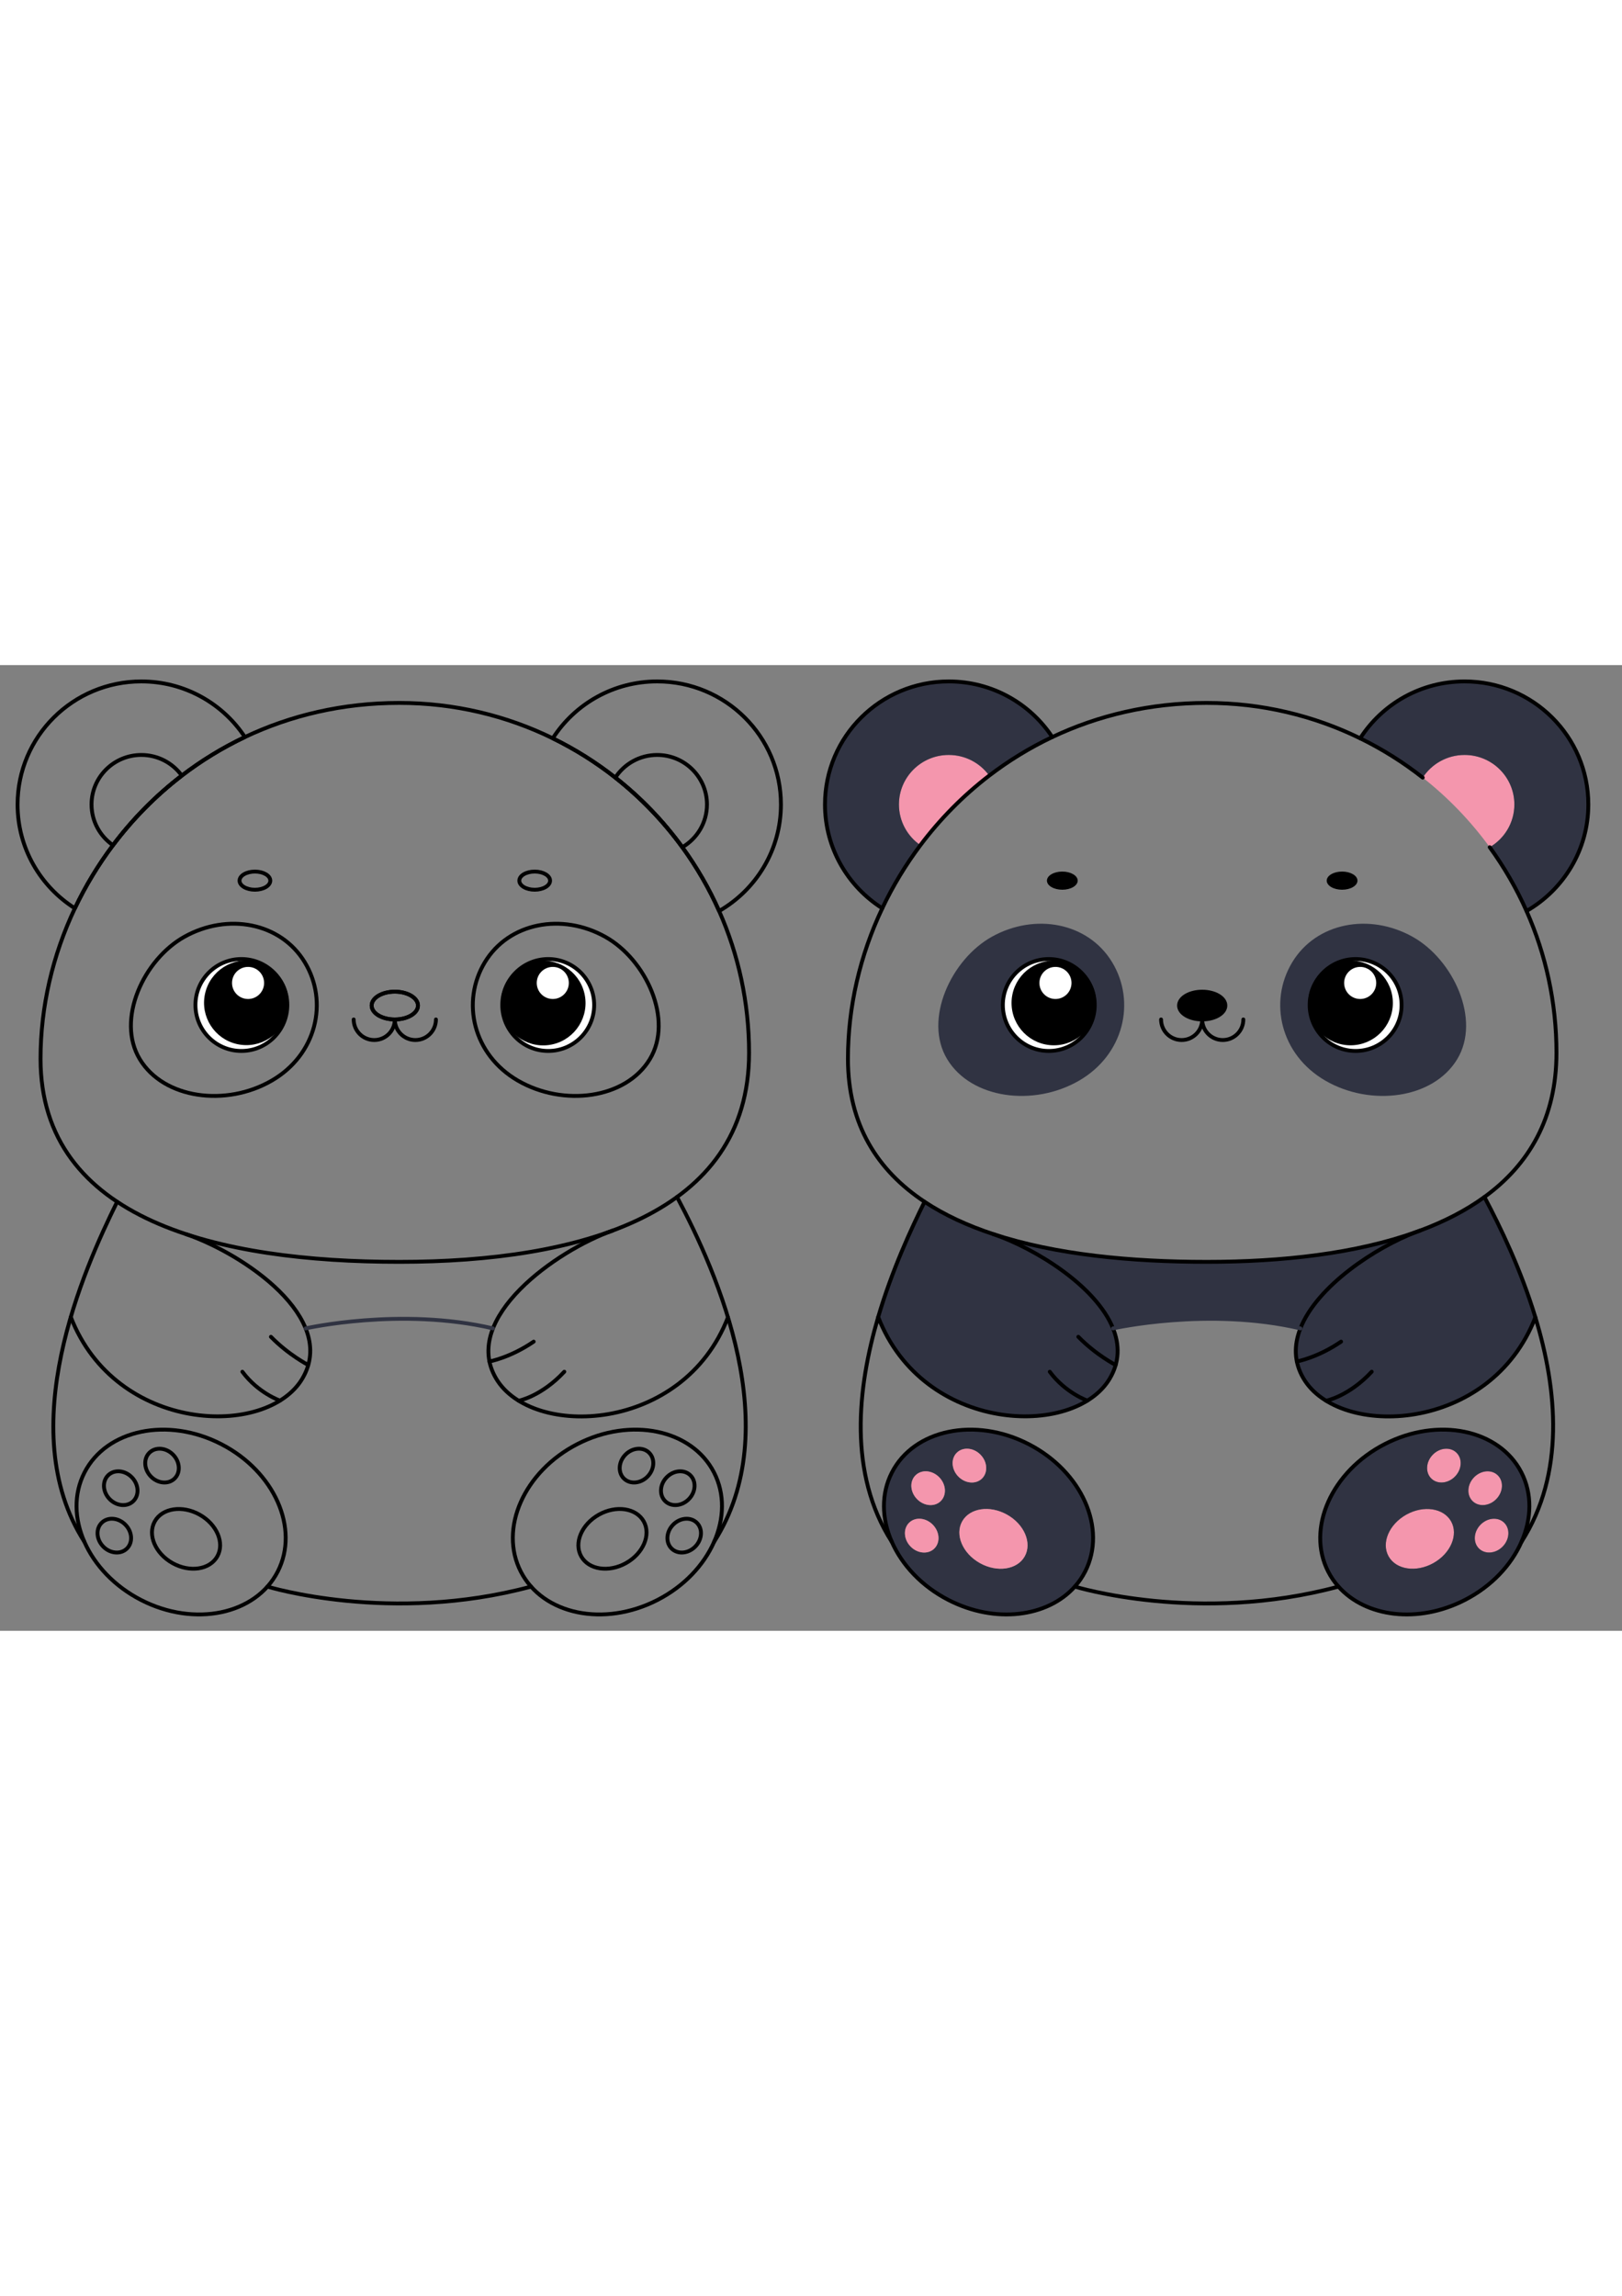 <?xml version="1.0" encoding="utf-8"?>
<!-- Generator: Adobe Illustrator 27.5.0, SVG Export Plug-In . SVG Version: 6.00 Build 0)  -->
<svg xmlns="http://www.w3.org/2000/svg" xmlns:xlink="http://www.w3.org/1999/xlink" viewBox="0 0 4200 2500" width="595" height="842" preserveAspectRatio="xMidYMid meet" data-scaled="true">
<rect x="0" y="0" width="4200" height="2500" fill="#808080" stroke="none"/>
<g>
	<path style="fill:none;stroke:#000000;stroke-width:10;stroke-linecap:round;stroke-linejoin:round;stroke-miterlimit:10;" d="
		M634.116,186.333c-58.531,27.75-113.151,61.371-163.355,99.793c-67.856,52.046-127.655,112.918-178.205,180.161
		c-38.418,51.125-71.466,105.938-98.678,163.353c-89.2-56.537-148.383-155.79-148.383-268.788
		c0-175.938,143.47-318.564,320.486-318.564C478.172,42.288,576.889,99.59,634.116,186.333z"/>
	<path style="fill:none;stroke:#000000;stroke-width:10;stroke-linecap:round;stroke-linejoin:round;stroke-miterlimit:10;" d="
		M470.761,286.126c-67.856,52.046-127.655,112.918-178.205,180.161c-33.584-23.183-55.536-61.756-55.536-105.435
		c0-70.775,57.725-128.195,128.961-128.195C409.16,232.657,447.388,253.769,470.761,286.126z"/>
	<path style="fill:none;stroke:#000000;stroke-width:10;stroke-linecap:round;stroke-linejoin:round;stroke-miterlimit:10;" d="
		M2022.148,360.853c0,117.832-64.365,220.734-160.053,275.815c-25.983-58.575-58.033-113.881-95.302-165.161
		c-49.244-67.745-107.697-128.421-173.486-180.199c-49.972-39.306-104.204-73.5-161.93-101.714
		c56.92-88.585,156.712-147.306,270.282-147.306C1878.678,42.288,2022.148,184.914,2022.148,360.853z"/>
	<path style="fill:none;stroke:#000000;stroke-width:10;stroke-linecap:round;stroke-linejoin:round;stroke-miterlimit:10;" d="
		M1939.626,1003.746c0,419.701-439.469,541.179-905.805,541.179c-466.337,0-928.834-106.126-928.834-525.828
		c0-134.565,31.282-267.825,88.892-389.457c27.212-57.415,60.26-112.228,98.678-163.353
		c50.549-67.243,110.348-128.115,178.205-180.161c50.204-38.422,104.824-72.044,163.355-99.793
		c118.405-56.151,252.971-88.392,399.705-88.392c142.779,0,277.651,32.968,397.557,91.652
		c57.726,28.213,111.958,62.408,161.93,101.714c65.789,51.778,124.242,112.454,173.486,180.199
		c37.269,51.28,69.319,106.586,95.302,165.161C1911.954,748.971,1939.626,873.21,1939.626,1003.746z"/>
	<path style="fill:none;stroke:#000000;stroke-width:10;stroke-linecap:round;stroke-linejoin:round;stroke-miterlimit:10;" d="
		M1830.621,360.853c0,47.174-25.638,88.396-63.828,110.654c-49.244-67.745-107.697-128.421-173.486-180.199
		c22.991-35.27,62.946-58.65,108.352-58.65C1772.896,232.657,1830.621,290.077,1830.621,360.853z"/>
	<path style="fill:none;stroke:#000000;stroke-width:10;stroke-linecap:round;stroke-linejoin:round;stroke-miterlimit:10;" d="
		M303.352,1389.345c-85.782,173.493-271.734,588.381-84.943,880.084"/>
	<path style="fill:none;stroke:#000000;stroke-width:10;stroke-linecap:round;stroke-linejoin:round;stroke-miterlimit:10;" d="
		M183.304,1687.677c116.263,300.706,507.642,315.271,599.759,159.184c92.115-156.082-150.82-321.875-301.216-373.606"/>
	<path style="fill:none;stroke:#000000;stroke-width:10;stroke-linecap:round;stroke-linejoin:round;stroke-miterlimit:10;" d="
		M719.076,2346.848c-57.227,111.478-215.595,144.379-353.732,73.458c-138.128-70.901-203.725-218.761-146.503-330.235
		c57.228-111.478,215.597-144.363,353.722-73.458C710.713,2087.521,776.297,2235.377,719.076,2346.848z"/>
	<path style="fill:none;stroke:#000000;stroke-width:10;stroke-linecap:round;stroke-linejoin:round;stroke-miterlimit:10;" d="
		M562.784,2307.189c-19.326,34.672-71.267,42.557-116.011,17.613c-44.742-24.941-65.341-73.274-46.017-107.943
		c19.335-34.672,71.27-42.548,116.012-17.607C561.51,2224.197,582.116,2272.518,562.784,2307.189z"/>
	<path style="fill:none;stroke:#000000;stroke-width:10;stroke-linecap:round;stroke-linejoin:round;stroke-miterlimit:10;" d="
		M448.618,2044.525c17.834,18.629,19.253,46.216,3.175,61.597c-16.081,15.39-43.574,12.761-61.407-5.868
		c-17.832-18.637-19.251-46.215-3.172-61.609C403.294,2023.264,430.789,2025.888,448.618,2044.525z"/>
	<path style="fill:none;stroke:#000000;stroke-width:10;stroke-linecap:round;stroke-linejoin:round;stroke-miterlimit:10;" d="
		M341.746,2102.987c17.834,18.634,19.253,46.216,3.174,61.601c-16.08,15.391-43.574,12.762-61.406-5.871
		c-17.832-18.634-19.251-46.216-3.172-61.605C296.421,2081.729,323.916,2084.354,341.746,2102.987z"/>
	<path style="fill:none;stroke:#000000;stroke-width:10;stroke-linecap:round;stroke-linejoin:round;stroke-miterlimit:10;" d="
		M325.115,2225.804c17.835,18.634,19.254,46.216,3.175,61.603c-16.081,15.389-43.574,12.761-61.407-5.873
		c-17.831-18.634-19.25-46.216-3.172-61.604C279.791,2204.547,307.285,2207.171,325.115,2225.804z"/>
	<path style="fill:none;stroke:#000000;stroke-width:10;stroke-linecap:round;stroke-linejoin:round;stroke-miterlimit:10;" d="
		M1753.097,1376.994c105.618,198.707,282.926,600.731,96.135,892.435"/>
	<path style="fill:none;stroke:#000000;stroke-width:10;stroke-linecap:round;stroke-linejoin:round;stroke-miterlimit:10;" d="
		M1884.987,1688.416c-116.262,300.705-508.292,314.531-600.408,158.444c-92.115-156.082,156.978-331.875,302.104-383.001"/>
	<path style="fill:none;stroke:#000000;stroke-width:10;stroke-linecap:round;stroke-linejoin:round;stroke-miterlimit:10;" d="
		M1348.565,2346.848c57.228,111.478,215.598,144.379,353.733,73.458c138.13-70.901,203.726-218.761,146.502-330.235
		c-57.227-111.478-215.597-144.363-353.722-73.458C1356.928,2087.521,1291.345,2235.377,1348.565,2346.848z"/>
	<path style="fill:none;stroke:#000000;stroke-width:10;stroke-linecap:round;stroke-linejoin:round;stroke-miterlimit:10;" d="
		M1504.857,2307.189c19.327,34.672,71.27,42.557,116.012,17.613c44.742-24.941,65.343-73.274,46.016-107.943
		c-19.334-34.672-71.269-42.548-116.011-17.607C1506.131,2224.197,1485.524,2272.518,1504.857,2307.189z"/>
	<path style="fill:none;stroke:#000000;stroke-width:10;stroke-linecap:round;stroke-linejoin:round;stroke-miterlimit:10;" d="
		M1619.022,2044.525c-17.832,18.629-19.252,46.216-3.174,61.597c16.08,15.39,43.575,12.761,61.409-5.868
		c17.83-18.637,19.251-46.215,3.17-61.609C1664.347,2023.264,1636.855,2025.888,1619.022,2044.525z"/>
	<path style="fill:none;stroke:#000000;stroke-width:10;stroke-linecap:round;stroke-linejoin:round;stroke-miterlimit:10;" d="
		M1725.896,2102.987c-17.832,18.634-19.253,46.216-3.175,61.601c16.081,15.391,43.575,12.762,61.408-5.871
		c17.83-18.634,19.251-46.216,3.171-61.605C1771.219,2081.729,1743.728,2084.354,1725.896,2102.987z"/>
	<path style="fill:none;stroke:#000000;stroke-width:10;stroke-linecap:round;stroke-linejoin:round;stroke-miterlimit:10;" d="
		M1742.526,2225.804c-17.832,18.634-19.253,46.216-3.175,61.603c16.081,15.389,43.574,12.761,61.408-5.873
		c17.83-18.634,19.251-46.216,3.17-61.604C1787.85,2204.547,1760.358,2207.171,1742.526,2225.804z"/>
	<path style="fill:none;stroke:#000000;stroke-width:10;stroke-linecap:round;stroke-linejoin:round;stroke-miterlimit:10;" d="
		M789.063,769.14c62.382,102.857,30.144,239.72-85.594,306.657c-117.767,68.109-279.033,47.429-341.419-55.418
		c-62.381-102.861,10.33-258.438,115.509-317.059C589.577,640.886,726.679,666.284,789.063,769.14z"/>
	
		<circle style="fill:#FFFFFF;stroke:#000000;stroke-width:10;stroke-linecap:round;stroke-linejoin:round;stroke-miterlimit:10;" cx="625.057" cy="879.966" r="118.983"/>
	
		<circle style="fill:#FFFFFF;stroke:#000000;stroke-width:10;stroke-linecap:round;stroke-linejoin:round;stroke-miterlimit:10;" cx="1419.556" cy="879.966" r="118.983"/>
	
		<ellipse transform="matrix(0.213 -0.977 0.977 0.213 -352.614 1311.473)" style="stroke:#000000;stroke-width:10;stroke-linecap:round;stroke-linejoin:round;stroke-miterlimit:10;" cx="638.194" cy="874.73" rx="104.574" ry="104.575"/>
	
		<ellipse transform="matrix(0.991 -0.135 0.135 0.991 -105.254 197.965)" style="stroke:#000000;stroke-width:10;stroke-linecap:round;stroke-linejoin:round;stroke-miterlimit:10;" cx="1406.419" cy="874.73" rx="104.575" ry="104.574"/>
	
		<circle style="fill:#FFFFFF;stroke:#000000;stroke-width:10;stroke-linecap:round;stroke-linejoin:round;stroke-miterlimit:10;" cx="642.328" cy="822.873" r="46.538"/>
	<path style="fill:none;stroke:#000000;stroke-width:10;stroke-linecap:round;stroke-linejoin:round;stroke-miterlimit:10;" d="
		M699.9,558.04c0,12.983-17.83,23.509-39.82,23.509c-21.99,0-39.822-10.526-39.822-23.509c0-12.983,17.831-23.509,39.822-23.509
		C682.07,534.531,699.9,545.057,699.9,558.04z"/>
	<path style="fill:none;stroke:#000000;stroke-width:10;stroke-linecap:round;stroke-linejoin:round;stroke-miterlimit:10;" d="
		M1255.548,769.14c-62.379,102.857-30.141,239.72,85.594,306.657c117.77,68.109,279.036,47.429,341.421-55.418
		c62.382-102.861-10.329-258.438-115.509-317.059C1455.036,640.886,1317.935,666.284,1255.548,769.14z"/>
	<path style="fill:#FFFFFF;stroke:#000000;stroke-width:10;stroke-linecap:round;stroke-linejoin:round;stroke-miterlimit:10;" d="
		M1384.841,822.873c0,25.703,20.835,46.538,46.537,46.538c25.701,0,46.538-20.835,46.538-46.538
		c0-25.703-20.837-46.538-46.538-46.538C1405.676,776.335,1384.841,797.17,1384.841,822.873z"/>
	
		<ellipse style="fill:none;stroke:#000000;stroke-width:10;stroke-linecap:round;stroke-linejoin:round;stroke-miterlimit:10;" cx="1384.533" cy="558.04" rx="39.82" ry="23.509"/>
	<g>
		<path style="fill:none;stroke:#000000;stroke-width:10;stroke-linecap:round;stroke-linejoin:round;stroke-miterlimit:10;" d="
			M1082.278,881.405c0,19.873-26.85,35.983-59.973,35.983c-33.122,0-59.971-16.11-59.971-35.983
			c0-19.872,26.849-35.982,59.971-35.982C1055.429,845.423,1082.278,861.533,1082.278,881.405z"/>
		<path style="fill:none;stroke:#000000;stroke-width:10;stroke-linecap:round;stroke-linejoin:round;stroke-miterlimit:10;" d="
			M1022.306,917.388c0,29.411-23.842,53.254-53.254,53.254c-29.413,0-53.254-23.844-53.254-53.254"/>
		<path style="fill:none;stroke:#000000;stroke-width:10;stroke-linecap:round;stroke-linejoin:round;stroke-miterlimit:10;" d="
			M962.335,881.405c0,19.873,26.849,35.983,59.971,35.983c33.123,0,59.973-16.11,59.973-35.983c0-19.872-26.85-35.982-59.973-35.982
			C989.184,845.423,962.335,861.533,962.335,881.405z"/>
		<path style="fill:none;stroke:#000000;stroke-width:10;stroke-linecap:round;stroke-linejoin:round;stroke-miterlimit:10;" d="
			M1022.306,917.388c0,29.411,23.842,53.254,53.255,53.254c29.413,0,53.255-23.844,53.255-53.254"/>
	</g>
	<path style="fill:none;stroke:#000000;stroke-width:10;stroke-linecap:round;stroke-linejoin:round;stroke-miterlimit:10;" d="
		M692.49,2385.612c0,0,318.466,98.206,682.665,0"/>
	<path style="fill:none;stroke:#000000;stroke-width:10;stroke-linecap:round;stroke-linejoin:round;stroke-miterlimit:10;" d="
		M1267.399,1802.801c0,0,53.438-9.592,114.512-51.378"/>
	<path style="fill:none;stroke:#000000;stroke-width:10;stroke-linecap:round;stroke-linejoin:round;stroke-miterlimit:10;" d="
		M1343.322,1904.453c0,0,58.938-11.597,117.877-75.17"/>
	<path style="fill:none;stroke:#000000;stroke-width:10;stroke-linecap:round;stroke-linejoin:round;stroke-miterlimit:10;" d="
		M798.071,1811.812c0,0-50.468-25.745-96.542-72.89"/>
	<path style="fill:none;stroke:#000000;stroke-width:10;stroke-linecap:round;stroke-linejoin:round;stroke-miterlimit:10;" d="
		M724.929,1904.072c0,0-56.615-19.58-97.331-74.686"/>
	<path style="fill:none;stroke:#303342;stroke-width:10;stroke-linecap:round;stroke-linejoin:round;stroke-miterlimit:10;" d="
		M791.408,1717.163c0,0,246.247-55.846,485.118,0"/>
</g>
<g>
	<g id="XMLID_2_">
		<g>
			<path style="fill:#303342;" d="M3657.732,703.315c105.174,58.621,177.884,214.197,115.504,317.058
				c-62.381,102.851-223.647,123.53-341.412,55.427c-115.74-66.946-147.98-203.804-85.6-306.665
				C3408.616,666.286,3545.709,640.881,3657.732,703.315z M3629.221,879.968c0-65.723-53.273-118.986-118.987-118.986
				c-65.713,0-118.985,53.263-118.985,118.986c0,65.703,53.272,118.976,118.985,118.976
				C3575.947,998.944,3629.221,945.671,3629.221,879.968z"/>
			<path style="fill:#303342;" d="M2879.739,769.136c62.38,102.861,30.14,239.719-85.589,306.665
				c-117.776,68.103-279.042,47.423-341.424-55.427c-62.38-102.861,10.33-258.438,115.506-317.058
				C2680.254,640.881,2817.358,666.286,2879.739,769.136z M2834.717,879.968c0-65.723-53.274-118.986-118.987-118.986
				c-65.712,0-118.976,53.263-118.976,118.986c0,65.703,53.264,118.976,118.976,118.976
				C2781.442,998.944,2834.717,945.671,2834.717,879.968z"/>
			<path d="M3053.006,881.404c0-19.876,26.852-35.979,59.982-35.979c33.119,0,59.969,16.104,59.969,35.979
				s-26.85,35.979-59.969,35.979C3079.857,917.384,3053.006,901.28,3053.006,881.404z"/>
			<path d="M3475.207,534.527c21.997,0,39.826,10.533,39.826,23.508c0,12.986-17.829,23.508-39.826,23.508
				c-21.986,0-39.815-10.522-39.815-23.508C3435.392,545.06,3453.221,534.527,3475.207,534.527z"/>
			<path d="M2750.756,534.527c21.986,0,39.815,10.533,39.815,23.508c0,12.986-17.829,23.508-39.815,23.508
				s-39.826-10.522-39.826-23.508C2710.93,545.06,2728.77,534.527,2750.756,534.527z"/>
			<path style="fill:#F496AD;" d="M2561.438,286.129c-67.856,52.042-127.655,112.911-178.206,180.157
				c-33.58-23.187-55.534-61.759-55.534-105.432c0-70.781,57.72-128.202,128.962-128.202
				C2499.84,232.652,2538.069,253.771,2561.438,286.129z"/>
			<path style="fill:#F496AD;" d="M3921.303,360.853c0,47.177-25.641,88.396-63.827,110.65
				c-49.245-67.738-107.705-128.415-173.492-180.199c22.993-35.272,62.948-58.653,108.357-58.653
				C3863.572,232.652,3921.303,290.072,3921.303,360.853z"/>
			<path style="fill:#303342;" d="M3683.983,291.305c-49.975-39.302-104.2-73.503-161.933-101.715
				c56.929-88.578,156.715-147.306,270.29-147.306c177.017,0,320.486,142.634,320.486,318.569
				c0,117.829-64.362,220.732-160.056,275.817c-25.984-58.577-58.031-113.886-95.296-165.167
				c38.187-22.254,63.827-63.474,63.827-110.65c0-70.781-57.73-128.202-128.962-128.202
				C3746.932,232.652,3706.977,256.032,3683.983,291.305z"/>
			<path style="fill:#303342;" d="M2383.232,466.286c-38.412,51.13-71.467,105.936-98.671,163.356
				c-89.2-56.541-148.389-155.792-148.389-268.788c0-175.935,143.47-318.569,320.487-318.569
				c112.193,0,210.908,57.302,268.135,144.048c-58.535,27.751-113.158,61.374-163.356,99.796
				c-23.369-32.358-61.599-53.477-104.778-53.477c-71.242,0-128.962,57.42-128.962,128.202
				C2327.698,404.526,2349.652,443.099,2383.232,466.286z"/>
			<path style="fill:#F496AD;" d="M3771.104,2038.643c16.083,15.397,14.657,42.977-3.172,61.609
				c-17.828,18.633-45.322,21.258-61.404,5.871c-16.083-15.385-14.658-42.965,3.172-61.598
				C3727.527,2025.882,3755.021,2023.268,3771.104,2038.643z"/>
			<path style="fill:#F496AD;" d="M3894.611,2219.924c16.072,15.397,14.658,42.978-3.172,61.61
				c-17.84,18.633-45.333,21.258-61.415,5.872c-16.072-15.388-14.659-42.967,3.181-61.601
				C3851.034,2207.174,3878.529,2204.549,3894.611,2219.924z"/>
			<path style="fill:#F496AD;" d="M3877.973,2097.113c16.082,15.386,14.667,42.966-3.162,61.598
				c-17.839,18.634-45.333,21.27-61.416,5.872c-16.072-15.386-14.657-42.966,3.182-61.599
				C3834.405,2084.352,3861.9,2081.727,3877.973,2097.113z"/>
			<path style="fill:#F496AD;" d="M3757.562,2216.859c19.329,34.662-1.275,82.997-46.021,107.941
				c-44.734,24.941-96.679,17.057-116.008-17.616c-19.33-34.673,1.275-82.984,46.02-107.929S3738.231,2182.188,3757.562,2216.859z"
				/>
			<path style="fill:#303342;" d="M3939.474,2090.072c28.459,55.439,26.541,119.866,0.439,179.342l-0.01,0.013
				c-26.38,60.14-77.489,115.237-146.931,150.872c-120.519,61.889-256.435,44.734-327.141-34.683h-0.01
				c-10.342-11.604-19.287-24.548-26.584-38.765c-57.217-111.477,8.369-259.328,146.512-330.238
				C3723.884,1945.703,3882.248,1978.588,3939.474,2090.072z M3891.439,2281.534c17.83-18.633,19.244-46.213,3.172-61.61
				c-16.082-15.375-43.577-12.75-61.406,5.882c-17.84,18.634-19.253,46.213-3.181,61.601
				C3846.106,2302.792,3873.6,2300.167,3891.439,2281.534z M3874.811,2158.711c17.829-18.632,19.244-46.212,3.162-61.598
				c-16.072-15.387-43.567-12.762-61.396,5.871c-17.839,18.633-19.254,46.213-3.182,61.599
				C3829.478,2179.98,3856.972,2177.345,3874.811,2158.711z M3767.932,2100.252c17.829-18.633,19.255-46.212,3.172-61.609
				c-16.082-15.375-43.576-12.761-61.404,5.883c-17.83,18.633-19.255,46.213-3.172,61.598
				C3722.609,2121.51,3750.104,2118.885,3767.932,2100.252z M3711.541,2324.801c44.745-24.944,65.35-73.279,46.021-107.941
				c-19.33-34.672-71.265-42.548-116.009-17.604s-65.35,73.256-46.02,107.929
				C3614.862,2341.857,3666.807,2349.742,3711.541,2324.801z"/>
			<path style="fill:#303342;" d="M2663.238,2016.613c138.154,70.91,203.74,218.762,146.513,330.238
				c-7.296,14.217-16.243,27.16-26.583,38.765c-70.717,79.417-206.622,96.571-327.151,34.683
				c-69.44-35.647-120.54-90.732-146.93-150.872c0,0,0-0.013-0.011-0.013c-26.101-59.486-28.009-123.914,0.439-179.342
				C2366.742,1978.588,2525.115,1945.703,2663.238,2016.613z M2653.456,2307.185c19.34-34.673-1.275-82.984-46.009-107.929
				c-44.744-24.944-96.678-17.068-116.02,17.604c-19.316,34.662,1.276,82.997,46.021,107.941
				C2582.192,2349.742,2634.138,2341.857,2653.456,2307.185z M2542.474,2106.123c16.072-15.385,14.657-42.965-3.183-61.598
				c-17.829-18.644-45.323-21.258-61.405-5.883c-16.072,15.397-14.657,42.977,3.181,61.609
				C2498.897,2118.885,2526.391,2121.51,2542.474,2106.123z M2435.595,2164.583c16.082-15.386,14.657-42.966-3.171-61.599
				c-17.83-18.633-45.324-21.258-61.406-5.871c-16.083,15.386-14.657,42.966,3.172,61.598
				C2392.019,2177.345,2419.512,2179.98,2435.595,2164.583z M2418.965,2287.406c16.084-15.388,14.658-42.967-3.172-61.601
				c-17.828-18.632-45.322-21.257-61.404-5.882c-16.083,15.397-14.658,42.978,3.172,61.61
				C2375.389,2300.167,2402.883,2302.792,2418.965,2287.406z"/>
			<path style="fill:#F496AD;" d="M2432.424,2102.984c17.828,18.633,19.253,46.213,3.171,61.599
				c-16.083,15.397-43.576,12.762-61.405-5.872c-17.829-18.632-19.255-46.212-3.172-61.598
				C2387.1,2081.727,2414.594,2084.352,2432.424,2102.984z"/>
			<path style="fill:#F496AD;" d="M2415.793,2225.806c17.83,18.634,19.256,46.213,3.172,61.601
				c-16.082,15.386-43.576,12.761-61.404-5.872c-17.83-18.633-19.255-46.213-3.172-61.61
				C2370.471,2204.549,2397.965,2207.174,2415.793,2225.806z"/>
			<path style="fill:#F496AD;" d="M2607.447,2199.256c44.733,24.944,65.349,73.256,46.009,107.929
				c-19.318,34.673-71.264,42.558-116.007,17.616c-44.745-24.944-65.338-73.279-46.021-107.941
				C2510.77,2182.188,2562.703,2174.312,2607.447,2199.256z"/>
			<path style="fill:#F496AD;" d="M2539.291,2044.525c17.84,18.633,19.255,46.213,3.183,61.598
				c-16.083,15.387-43.576,12.762-61.407-5.871c-17.838-18.633-19.253-46.212-3.181-61.609
				C2493.968,2023.268,2521.462,2025.882,2539.291,2044.525z"/>
			<path style="fill:#303342;" d="M3667.621,1467.412c-105.26,39.814-257.194,139.869-300.407,249.748h-0.01
				c-237.898-55.62-483.104-0.45-485.108,0c-44.078-109.654-200.813-206.462-309.407-243.855
				c160.57,52.876,355.845,71.617,551.806,71.617C3320.498,1544.922,3511.756,1523.46,3667.621,1467.412z"/>
			<path style="fill:#303342;" d="M3975.668,1688.412c-116.265,300.708-508.293,314.529-600.418,158.448
				c-25.223-42.74-24.857-86.971-8.036-129.7c43.213-109.879,195.147-209.934,300.407-249.748c3.269-1.169,6.516-2.347,9.74-3.559
				c61.931-23.058,118.065-51.73,166.42-86.853C3885.504,1455.518,3938.435,1565.762,3975.668,1688.412z"/>
			<path style="fill:#303342;" d="M2873.739,1846.86c-92.114,156.081-483.5,141.52-599.754-159.188
				c36.044-122.308,85.953-229.38,120.048-298.328c51.997,34.501,112.3,62.111,178.495,83.907c0.054,0.021,0.106,0.03,0.16,0.053
				c108.594,37.394,265.329,134.201,309.407,243.855C2899.058,1759.376,2899.337,1803.488,2873.739,1846.86z"/>
			<path d="M3568.597,822.87c0-25.705-20.841-46.534-46.546-46.534c-25.703,0-46.533,20.829-46.533,46.534
				s20.83,46.534,46.533,46.534C3547.756,869.404,3568.597,848.575,3568.597,822.87z M3497.098,770.154
				c57.752,0,104.575,46.823,104.575,104.575s-46.823,104.575-104.575,104.575s-104.575-46.823-104.575-104.575
				S3439.346,770.154,3497.098,770.154z"/>
			<path style="fill:#FFFFFF;" d="M3522.051,776.336c25.705,0,46.546,20.829,46.546,46.534s-20.841,46.534-46.546,46.534
				c-25.703,0-46.533-20.829-46.533-46.534S3496.348,776.336,3522.051,776.336z"/>
			<path style="fill:#FFFFFF;" d="M3391.248,879.968c0-65.723,53.272-118.986,118.985-118.986
				c65.714,0,118.987,53.263,118.987,118.986c0,65.703-53.273,118.976-118.987,118.976
				C3444.521,998.944,3391.248,945.671,3391.248,879.968z M3497.098,770.154c-57.752,0-104.575,46.823-104.575,104.575
				s46.823,104.575,104.575,104.575s104.575-46.823,104.575-104.575S3554.85,770.154,3497.098,770.154z"/>
			<path d="M2833.441,874.729c0,57.752-46.813,104.575-104.564,104.575c-57.764,0-104.575-46.823-104.575-104.575
				s46.812-104.575,104.575-104.575C2786.629,770.154,2833.441,816.977,2833.441,874.729z M2779.546,822.87
				c0-25.705-20.84-46.534-46.544-46.534c-25.694,0-46.534,20.829-46.534,46.534s20.84,46.534,46.534,46.534
				C2758.706,869.404,2779.546,848.575,2779.546,822.87z"/>
			<path style="fill:#FFFFFF;" d="M2715.729,760.982c65.713,0,118.987,53.263,118.987,118.986
				c0,65.703-53.274,118.976-118.987,118.976c-65.712,0-118.976-53.273-118.976-118.976
				C2596.754,814.245,2650.018,760.982,2715.729,760.982z M2833.441,874.729c0-57.752-46.813-104.575-104.564-104.575
				c-57.764,0-104.575,46.823-104.575,104.575s46.812,104.575,104.575,104.575C2786.629,979.304,2833.441,932.481,2833.441,874.729z
				"/>
			<path style="fill:#FFFFFF;" d="M2733.002,776.336c25.704,0,46.544,20.829,46.544,46.534s-20.84,46.534-46.544,46.534
				c-25.694,0-46.534-20.829-46.534-46.534S2707.308,776.336,2733.002,776.336z"/>
		</g>
		<g>
			<path style="fill:none;stroke:#000000;stroke-width:10;stroke-linecap:round;stroke-linejoin:round;stroke-miterlimit:10;" d="
				M2284.562,629.642c-89.2-56.541-148.389-155.792-148.389-268.788c0-175.935,143.47-318.569,320.487-318.569
				c112.193,0,210.908,57.302,268.135,144.048"/>
			<path style="fill:none;" d="M2383.232,466.286c-33.58-23.187-55.534-61.759-55.534-105.432
				c0-70.781,57.72-128.202,128.962-128.202c43.18,0,81.409,21.119,104.778,53.477"/>
			<path style="fill:none;stroke:#000000;stroke-width:10;stroke-linecap:round;stroke-linejoin:round;stroke-miterlimit:10;" d="
				M3522.051,189.59c56.929-88.578,156.715-147.306,270.29-147.306c177.017,0,320.486,142.634,320.486,318.569
				c0,117.829-64.362,220.732-160.056,275.817"/>
			<path style="fill:none;stroke:#000000;stroke-width:10;stroke-linecap:round;stroke-linejoin:round;stroke-miterlimit:10;" d="
				M3857.476,471.504c37.265,51.28,69.312,106.589,95.296,165.167c49.854,112.3,77.531,236.537,77.531,367.074
				c0,168.853-71.124,289.436-186.521,373.257c-48.354,35.122-104.489,63.795-166.42,86.853c-3.225,1.212-6.472,2.39-9.74,3.559
				c-155.865,56.048-347.123,77.51-543.127,77.51c-195.961,0-391.235-18.741-551.806-71.617"/>
			<path style="fill:none;stroke:#000000;stroke-width:10;stroke-linecap:round;stroke-linejoin:round;stroke-miterlimit:10;" d="
				M2572.528,1473.252c-66.195-21.796-126.498-49.406-178.495-83.907c-121.987-80.907-198.372-199.679-198.372-370.246
				c0-134.565,31.287-267.824,88.9-389.457c27.204-57.42,60.259-112.226,98.671-163.356
				c50.551-67.246,110.35-128.115,178.206-180.157c50.198-38.423,104.821-72.045,163.356-99.796
				c118.408-56.155,252.973-88.396,399.699-88.396c142.785,0,277.65,32.969,397.557,91.653
				c57.732,28.212,111.958,62.413,161.933,101.715"/>
			<path style="fill:none;" d="M3683.983,291.305c22.993-35.272,62.948-58.653,108.357-58.653
				c71.231,0,128.962,57.42,128.962,128.202c0,47.177-25.641,88.396-63.827,110.65
				C3808.23,403.766,3749.771,343.088,3683.983,291.305z"/>
			<path style="fill:none;stroke:#000000;stroke-width:10;stroke-linecap:round;stroke-linejoin:round;stroke-miterlimit:10;" d="
				M2394.033,1389.345c-34.095,68.948-84.004,176.021-120.048,298.328c-54.667,185.46-77.456,405.968,35.091,581.741"/>
			<path style="fill:none;stroke:#000000;stroke-width:10;stroke-linecap:round;stroke-linejoin:round;stroke-miterlimit:10;" d="
				M2273.985,1687.673c116.254,300.707,507.64,315.269,599.754,159.188c25.598-43.372,25.318-87.484,8.356-129.7
				c-44.078-109.654-200.813-206.462-309.407-243.855c-0.054-0.022-0.106-0.032-0.16-0.053"/>
			<path style="fill:none;stroke:#000000;stroke-width:10;stroke-linecap:round;stroke-linejoin:round;stroke-miterlimit:10;" d="
				M2309.076,2269.414c-26.101-59.486-28.009-123.914,0.439-179.342c57.227-111.484,215.6-144.369,353.723-73.459
				c138.154,70.91,203.74,218.762,146.513,330.238c-7.296,14.217-16.243,27.16-26.583,38.765
				c-70.717,79.417-206.622,96.571-327.151,34.683c-69.44-35.647-120.54-90.732-146.93-150.872
				C2309.087,2269.427,2309.087,2269.414,2309.076,2269.414z"/>
			<path style="fill:none;" d="M2653.456,2307.185c-19.318,34.673-71.264,42.558-116.007,17.616
				c-44.745-24.944-65.338-73.279-46.021-107.941c19.342-34.672,71.275-42.548,116.02-17.604
				C2652.181,2224.2,2672.796,2272.512,2653.456,2307.185z"/>
			<path style="fill:none;" d="M2539.291,2044.525c17.84,18.633,19.255,46.213,3.183,61.598
				c-16.083,15.387-43.576,12.762-61.407-5.871c-17.838-18.633-19.253-46.212-3.181-61.609
				C2493.968,2023.268,2521.462,2025.882,2539.291,2044.525z"/>
			<path style="fill:none;" d="M2432.424,2102.984c17.828,18.633,19.253,46.213,3.171,61.599
				c-16.083,15.397-43.576,12.762-61.405-5.872c-17.829-18.632-19.255-46.212-3.172-61.598
				C2387.1,2081.727,2414.594,2084.352,2432.424,2102.984z"/>
			<path style="fill:none;" d="M2415.793,2225.806c17.83,18.634,19.256,46.213,3.172,61.601
				c-16.082,15.386-43.576,12.761-61.404-5.872c-17.83-18.633-19.255-46.213-3.172-61.61
				C2370.471,2204.549,2397.965,2207.174,2415.793,2225.806z"/>
			<path style="fill:none;stroke:#000000;stroke-width:10;stroke-linecap:round;stroke-linejoin:round;stroke-miterlimit:10;" d="
				M3843.771,1376.99c0,0,0,0.011,0.011,0.011c41.723,78.517,94.653,188.761,131.887,311.411
				c56.992,187.754,77.231,404.564-35.755,581.002"/>
			<path style="fill:none;stroke:#000000;stroke-width:10;stroke-linecap:round;stroke-linejoin:round;stroke-miterlimit:10;" d="
				M3975.668,1688.412c-116.265,300.708-508.293,314.529-600.418,158.448c-25.223-42.74-24.857-86.971-8.036-129.7
				c43.213-109.879,195.147-209.934,300.407-249.748c3.301-1.244,6.548-2.434,9.74-3.559"/>
			<path style="fill:none;stroke:#000000;stroke-width:10;stroke-linecap:round;stroke-linejoin:round;stroke-miterlimit:10;" d="
				M3465.832,2385.616c70.706,79.417,206.622,96.571,327.141,34.683c69.441-35.635,120.551-90.732,146.931-150.872l0.01-0.013
				c26.102-59.476,28.02-123.902-0.439-179.342c-57.226-111.484-215.59-144.369-353.724-73.459
				c-138.143,70.91-203.729,218.762-146.512,330.238c7.297,14.217,16.242,27.16,26.584,38.765"/>
			<path style="fill:none;" d="M3595.533,2307.185c19.329,34.673,71.273,42.558,116.008,17.616
				c44.745-24.944,65.35-73.279,46.021-107.941c-19.33-34.672-71.265-42.548-116.009-17.604S3576.203,2272.512,3595.533,2307.185z"
				/>
			<path style="fill:none;" d="M3709.699,2044.525c-17.83,18.633-19.255,46.213-3.172,61.598
				c16.082,15.387,43.576,12.762,61.404-5.871c17.829-18.633,19.255-46.212,3.172-61.609
				C3755.021,2023.268,3727.527,2025.882,3709.699,2044.525z"/>
			<path style="fill:none;" d="M3816.576,2102.984c-17.839,18.633-19.254,46.213-3.182,61.599
				c16.083,15.397,43.577,12.762,61.416-5.872c17.829-18.632,19.244-46.212,3.162-61.598
				C3861.9,2081.727,3834.405,2084.352,3816.576,2102.984z"/>
			<path style="fill:none;" d="M3833.205,2225.806c-17.84,18.634-19.253,46.213-3.181,61.601
				c16.082,15.386,43.575,12.761,61.415-5.872c17.83-18.633,19.244-46.213,3.172-61.61
				C3878.529,2204.549,3851.034,2207.174,3833.205,2225.806z"/>
			<path style="fill:none;" d="M2879.739,769.136c62.38,102.861,30.14,239.719-85.589,306.665
				c-117.776,68.103-279.042,47.423-341.424-55.427c-62.38-102.861,10.33-258.438,115.506-317.058
				C2680.254,640.881,2817.358,666.286,2879.739,769.136z"/>
			<path style="fill:none;stroke:#000000;stroke-width:10;stroke-linecap:round;stroke-linejoin:round;stroke-miterlimit:10;" d="
				M2834.717,879.968c0,65.703-53.274,118.976-118.987,118.976c-65.712,0-118.976-53.273-118.976-118.976
				c0-65.723,53.264-118.986,118.976-118.986C2781.442,760.982,2834.717,814.245,2834.717,879.968z"/>
			<path style="fill:none;stroke:#000000;stroke-width:10;stroke-linecap:round;stroke-linejoin:round;stroke-miterlimit:10;" d="
				M3391.248,879.968c0,65.703,53.272,118.976,118.985,118.976c65.714,0,118.987-53.273,118.987-118.976
				c0-65.723-53.273-118.986-118.987-118.986C3444.521,760.982,3391.248,814.245,3391.248,879.968z"/>
			<path style="fill:none;stroke:#000000;stroke-width:10;stroke-linecap:round;stroke-linejoin:round;stroke-miterlimit:10;" d="
				M2833.441,874.729c0,57.752-46.813,104.575-104.564,104.575c-57.764,0-104.575-46.823-104.575-104.575
				s46.812-104.575,104.575-104.575C2786.629,770.154,2833.441,816.977,2833.441,874.729z"/>
			
				<circle style="fill:none;stroke:#000000;stroke-width:10;stroke-linecap:round;stroke-linejoin:round;stroke-miterlimit:10;" cx="3497.098" cy="874.729" r="104.575"/>
			<path style="fill:none;stroke:#000000;stroke-width:10;stroke-linecap:round;stroke-linejoin:round;stroke-miterlimit:10;" d="
				M2779.546,822.87c0,25.705-20.84,46.534-46.544,46.534c-25.694,0-46.534-20.829-46.534-46.534s20.84-46.534,46.534-46.534
				C2758.706,776.336,2779.546,797.166,2779.546,822.87z"/>
			<path style="fill:none;" d="M2790.571,558.036c0,12.986-17.829,23.508-39.815,23.508s-39.826-10.522-39.826-23.508
				c0-12.975,17.84-23.508,39.826-23.508S2790.571,545.06,2790.571,558.036z"/>
			<path style="fill:none;" d="M3346.225,769.136c-62.381,102.861-30.141,239.719,85.6,306.665
				c117.765,68.103,279.031,47.423,341.412-55.427c62.38-102.861-10.33-258.438-115.504-317.058
				C3545.709,640.881,3408.616,666.286,3346.225,769.136z"/>
			<path style="fill:none;stroke:#000000;stroke-width:10;stroke-linecap:round;stroke-linejoin:round;stroke-miterlimit:10;" d="
				M3475.518,822.87c0,25.705,20.83,46.534,46.533,46.534c25.705,0,46.546-20.829,46.546-46.534s-20.841-46.534-46.546-46.534
				C3496.348,776.336,3475.518,797.166,3475.518,822.87z"/>
			<path style="fill:none;" d="M3435.392,558.036c0,12.986,17.829,23.508,39.815,23.508c21.997,0,39.826-10.522,39.826-23.508
				c0-12.975-17.829-23.508-39.826-23.508C3453.221,534.527,3435.392,545.06,3435.392,558.036z"/>
			<path style="fill:none;stroke:#000000;stroke-width:10;stroke-linecap:round;stroke-linejoin:round;stroke-miterlimit:10;" d="
				M3112.988,917.384c0,29.413-23.853,53.263-53.264,53.263c-29.412,0-53.252-23.851-53.252-53.263"/>
			<path style="fill:none;stroke:#000000;stroke-width:10;stroke-linecap:round;stroke-linejoin:round;stroke-miterlimit:10;" d="
				M3172.957,881.404c0-19.876-26.85-35.979-59.969-35.979c-33.131,0-59.982,16.104-59.982,35.979s26.852,35.979,59.982,35.979
				C3146.107,917.384,3172.957,901.28,3172.957,881.404z"/>
			<path style="fill:none;stroke:#000000;stroke-width:10;stroke-linecap:round;stroke-linejoin:round;stroke-miterlimit:10;" d="
				M3112.988,917.384c0,29.413,23.839,53.263,53.252,53.263c29.41,0,53.25-23.851,53.25-53.263"/>
			<path style="fill:none;stroke:#000000;stroke-width:10;stroke-linecap:round;stroke-linejoin:round;stroke-miterlimit:10;" d="
				M2783.168,2385.616c0,0,318.451,98.2,682.654,0h0.01"/>
			<path style="fill:none;stroke:#000000;stroke-width:10;stroke-linecap:round;stroke-linejoin:round;stroke-miterlimit:10;" d="
				M3358.074,1802.802c0,0,53.445-9.589,114.52-51.376"/>
			<path style="fill:none;stroke:#000000;stroke-width:10;stroke-linecap:round;stroke-linejoin:round;stroke-miterlimit:10;" d="
				M3433.998,1904.452c0,0,58.941-11.593,117.884-75.174"/>
			<path style="fill:none;stroke:#000000;stroke-width:10;stroke-linecap:round;stroke-linejoin:round;stroke-miterlimit:10;" d="
				M2888.75,1811.813c0,0-50.466-25.747-96.539-72.892"/>
			<path style="fill:none;stroke:#000000;stroke-width:10;stroke-linecap:round;stroke-linejoin:round;stroke-miterlimit:10;" d="
				M2815.602,1904.066c0,0-56.605-19.576-97.321-74.682"/>
			<path style="fill:none;stroke:#303342;stroke-width:10;stroke-linecap:round;stroke-linejoin:round;stroke-miterlimit:10;" d="
				M2882.086,1717.16c0,0,0,0,0.01,0c2.005-0.45,247.21-55.62,485.108,0"/>
		</g>
	</g>
</g>
</svg>
